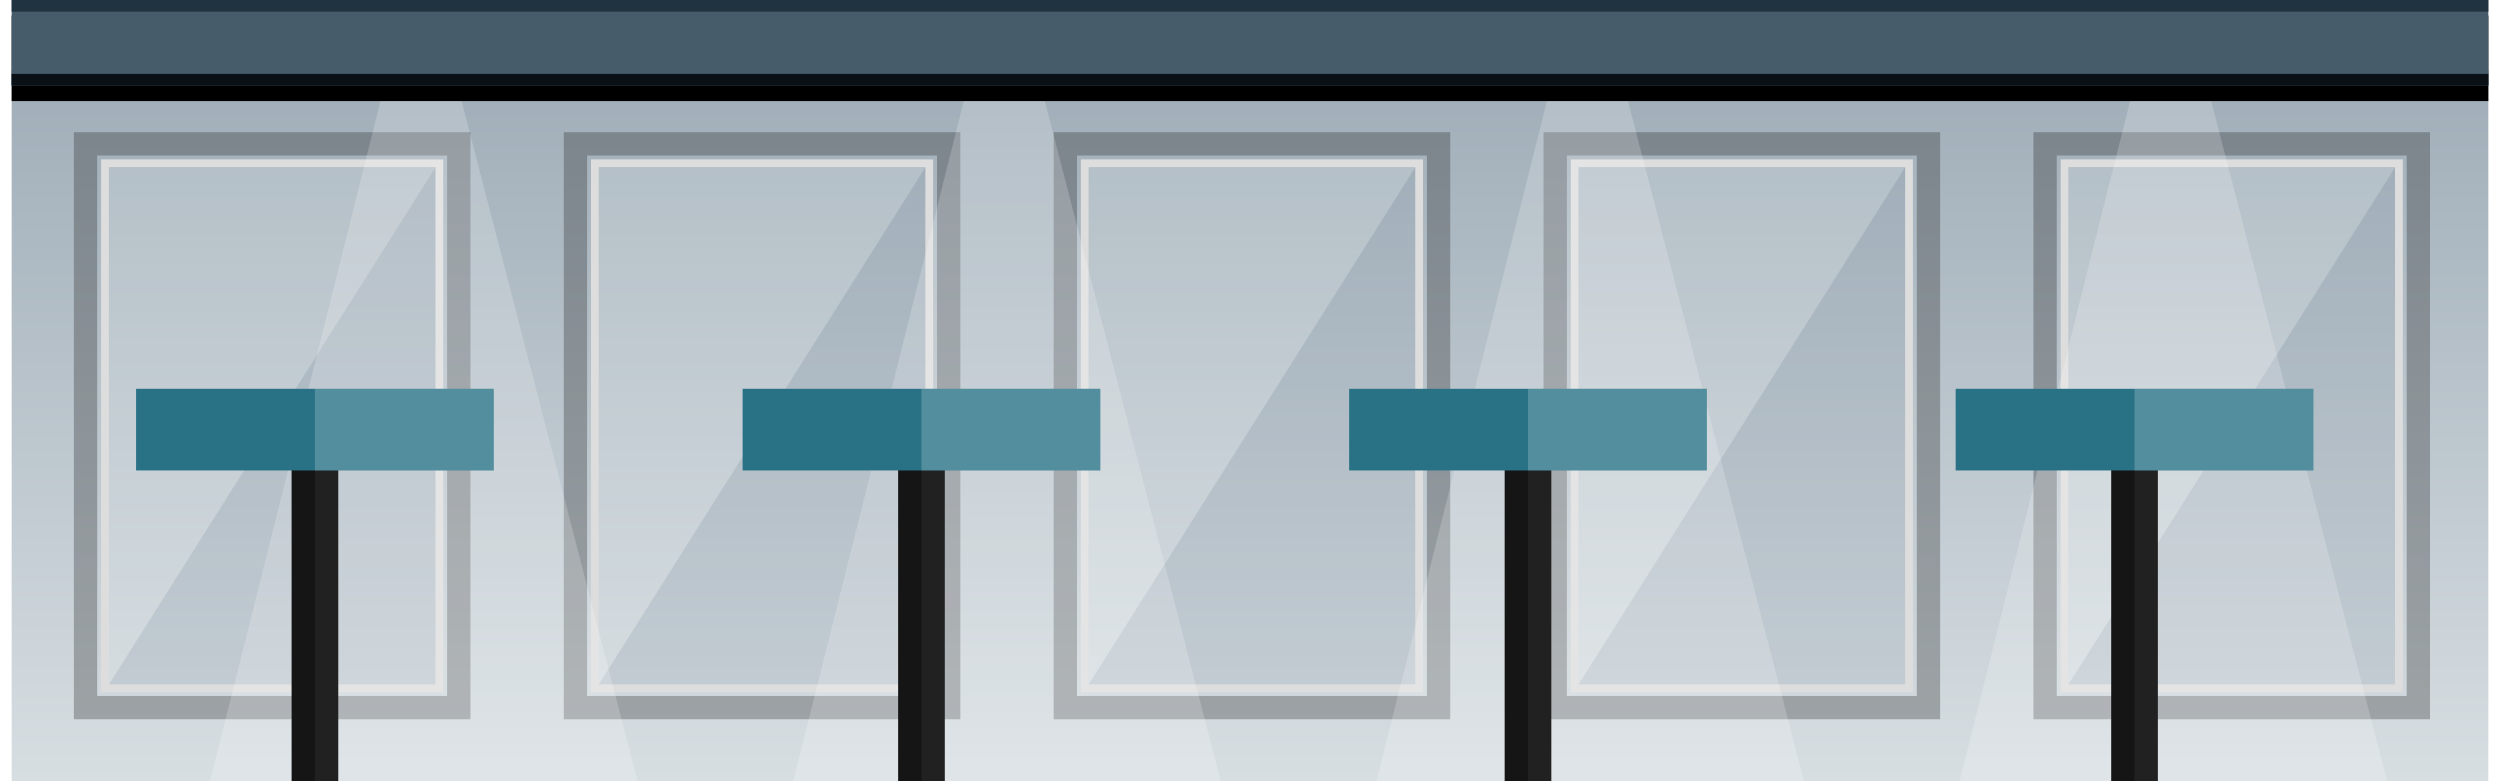 <?xml version="1.0" encoding="UTF-8"?>
<svg width="643px" height="201px" viewBox="0 0 643 201" version="1.1" xmlns="http://www.w3.org/2000/svg" xmlns:xlink="http://www.w3.org/1999/xlink">
    <!-- Generator: Sketch 61.2 (89653) - https://sketch.com -->
    <title>Bar</title>
    <desc>Created with Sketch.</desc>
    <defs>
        <linearGradient x1="55.129%" y1="-30.997%" x2="55.129%" y2="140.205%" id="linearGradient-1">
            <stop stop-color="#8E9EAB" offset="0%"></stop>
            <stop stop-color="#EEF2F3" offset="100%"></stop>
        </linearGradient>
        <rect id="path-2" x="0" y="0" width="637" height="22"></rect>
        <filter x="-1.0%" y="-15.9%" width="102.0%" height="163.6%" filterUnits="objectBoundingBox" id="filter-3">
            <feOffset dx="0" dy="4" in="SourceAlpha" result="shadowOffsetOuter1"></feOffset>
            <feGaussianBlur stdDeviation="1.5" in="shadowOffsetOuter1" result="shadowBlurOuter1"></feGaussianBlur>
            <feColorMatrix values="0 0 0 0 0.286   0 0 0 0 0.591   0 0 0 0 0.8  0 0 0 1 0" type="matrix" in="shadowBlurOuter1"></feColorMatrix>
        </filter>
    </defs>
    <g id="Page-1" stroke="none" stroke-width="1" fill="none" fill-rule="evenodd">
        <g id="Artboard" transform="translate(-3331, -1444)">
            <g id="Bar" transform="translate(3334, 1444)">
                <rect id="Rectangle" fill="url(#linearGradient-1)" x="0" y="18" width="637" height="183"></rect>
                <g id="Group-17" transform="translate(16, 34)">
                    <g id="Group-16">
                        <rect id="Rectangle" stroke="#21211F" stroke-width="6" opacity="0.3" x="3" y="3" width="96" height="145"></rect>
                        <rect id="Rectangle" stroke="#DDDDDD" stroke-width="2" x="8" y="8" width="86" height="135"></rect>
                        <polygon id="Triangle" fill="#8E9EAB" opacity="0.2" points="92.99 9.062 92.99 142.022 9.015 142.022"></polygon>
                        <polygon id="Triangle" fill="#EEF2F3" opacity="0.2" transform="translate(51.003, 75.542) scale(-1, -1) translate(-51.003, -75.542) " points="92.99 9.062 92.99 142.022 9.015 142.022"></polygon>
                    </g>
                    <g id="Group-16" transform="translate(126, 0)">
                        <rect id="Rectangle" stroke="#21211F" stroke-width="6" opacity="0.3" x="3" y="3" width="96" height="145"></rect>
                        <rect id="Rectangle" stroke="#DDDDDD" stroke-width="2" x="8" y="8" width="86" height="135"></rect>
                        <polygon id="Triangle" fill="#8E9EAB" opacity="0.2" points="92.99 9.062 92.99 142.022 9.015 142.022"></polygon>
                        <polygon id="Triangle" fill="#EEF2F3" opacity="0.2" transform="translate(51.003, 75.542) scale(-1, -1) translate(-51.003, -75.542) " points="92.99 9.062 92.99 142.022 9.015 142.022"></polygon>
                    </g>
                    <g id="Group-16" transform="translate(252, 0)">
                        <rect id="Rectangle" stroke="#21211F" stroke-width="6" opacity="0.3" x="3" y="3" width="96" height="145"></rect>
                        <rect id="Rectangle" stroke="#DDDDDD" stroke-width="2" x="8" y="8" width="86" height="135"></rect>
                        <polygon id="Triangle" fill="#8E9EAB" opacity="0.2" points="92.99 9.062 92.99 142.022 9.015 142.022"></polygon>
                        <polygon id="Triangle" fill="#EEF2F3" opacity="0.2" transform="translate(51.003, 75.542) scale(-1, -1) translate(-51.003, -75.542) " points="92.99 9.062 92.99 142.022 9.015 142.022"></polygon>
                    </g>
                    <g id="Group-16" transform="translate(378, 0)">
                        <rect id="Rectangle" stroke="#21211F" stroke-width="6" opacity="0.3" x="3" y="3" width="96" height="145"></rect>
                        <rect id="Rectangle" stroke="#DDDDDD" stroke-width="2" x="8" y="8" width="86" height="135"></rect>
                        <polygon id="Triangle" fill="#8E9EAB" opacity="0.2" points="92.99 9.062 92.99 142.022 9.015 142.022"></polygon>
                        <polygon id="Triangle" fill="#EEF2F3" opacity="0.2" transform="translate(51.003, 75.542) scale(-1, -1) translate(-51.003, -75.542) " points="92.99 9.062 92.99 142.022 9.015 142.022"></polygon>
                    </g>
                    <g id="Group-16" transform="translate(504, 0)">
                        <rect id="Rectangle" stroke="#21211F" stroke-width="6" opacity="0.3" x="3" y="3" width="96" height="145"></rect>
                        <rect id="Rectangle" stroke="#DDDDDD" stroke-width="2" x="8" y="8" width="86" height="135"></rect>
                        <polygon id="Triangle" fill="#8E9EAB" opacity="0.2" points="92.99 9.062 92.99 142.022 9.015 142.022"></polygon>
                        <polygon id="Triangle" fill="#EEF2F3" opacity="0.2" transform="translate(51.003, 75.542) scale(-1, -1) translate(-51.003, -75.542) " points="92.99 9.062 92.99 142.022 9.015 142.022"></polygon>
                    </g>
                </g>
                <g id="Group-22" transform="translate(51, 22)" fill="#FFFFFF" opacity="0.199">
                    <polygon id="Rectangle" points="194.868 0 213.684 0 260 179 150 179"></polygon>
                    <polygon id="Rectangle" points="344.868 0 363.684 0 410 179 300 179"></polygon>
                    <polygon id="Rectangle" points="494.868 0 513.684 0 560 179 450 179"></polygon>
                    <polygon id="Rectangle" points="44.868 0 63.684 0 110 179 -6.25277607e-12 179"></polygon>
                </g>
                <g id="Group-18">
                    <g id="Rectangle">
                        <use fill="black" fill-opacity="1" filter="url(#filter-3)" xlink:href="#path-2"></use>
                        <use fill="#465C6B" fill-rule="evenodd" xlink:href="#path-2"></use>
                    </g>
                    <rect id="Rectangle" stroke="#091117" stroke-width="2" fill="#696969" x="1" y="20" width="635" height="1"></rect>
                    <rect id="Rectangle" stroke="#203340" stroke-width="2" x="1" y="1" width="635" height="1"></rect>
                </g>
                <g id="Group-23" transform="translate(32, 100)">
                    <rect id="Rectangle" fill="#161515" x="40" y="17" width="12" height="84"></rect>
                    <rect id="Rectangle" fill="#FFFFFF" opacity="0.053" x="46" y="17" width="6" height="84"></rect>
                    <rect id="Rectangle" fill="#297286" x="0" y="0" width="92" height="21"></rect>
                    <rect id="Rectangle" fill="#FFFFFF" opacity="0.198" x="46" y="0" width="46" height="21"></rect>
                </g>
                <g id="Group-23" transform="translate(188, 100)">
                    <rect id="Rectangle" fill="#161515" x="40" y="17" width="12" height="84"></rect>
                    <rect id="Rectangle" fill="#FFFFFF" opacity="0.053" x="46" y="17" width="6" height="84"></rect>
                    <rect id="Rectangle" fill="#297286" x="0" y="0" width="92" height="21"></rect>
                    <rect id="Rectangle" fill="#FFFFFF" opacity="0.198" x="46" y="0" width="46" height="21"></rect>
                </g>
                <g id="Group-23" transform="translate(344, 100)">
                    <rect id="Rectangle" fill="#161515" x="40" y="17" width="12" height="84"></rect>
                    <rect id="Rectangle" fill="#FFFFFF" opacity="0.053" x="46" y="17" width="6" height="84"></rect>
                    <rect id="Rectangle" fill="#297286" x="0" y="0" width="92" height="21"></rect>
                    <rect id="Rectangle" fill="#FFFFFF" opacity="0.198" x="46" y="0" width="46" height="21"></rect>
                </g>
                <g id="Group-23" transform="translate(500, 100)">
                    <rect id="Rectangle" fill="#161515" x="40" y="17" width="12" height="84"></rect>
                    <rect id="Rectangle" fill="#FFFFFF" opacity="0.053" x="46" y="17" width="6" height="84"></rect>
                    <rect id="Rectangle" fill="#297286" x="0" y="0" width="92" height="21"></rect>
                    <rect id="Rectangle" fill="#FFFFFF" opacity="0.198" x="46" y="0" width="46" height="21"></rect>
                </g>
            </g>
        </g>
    </g>
</svg>
